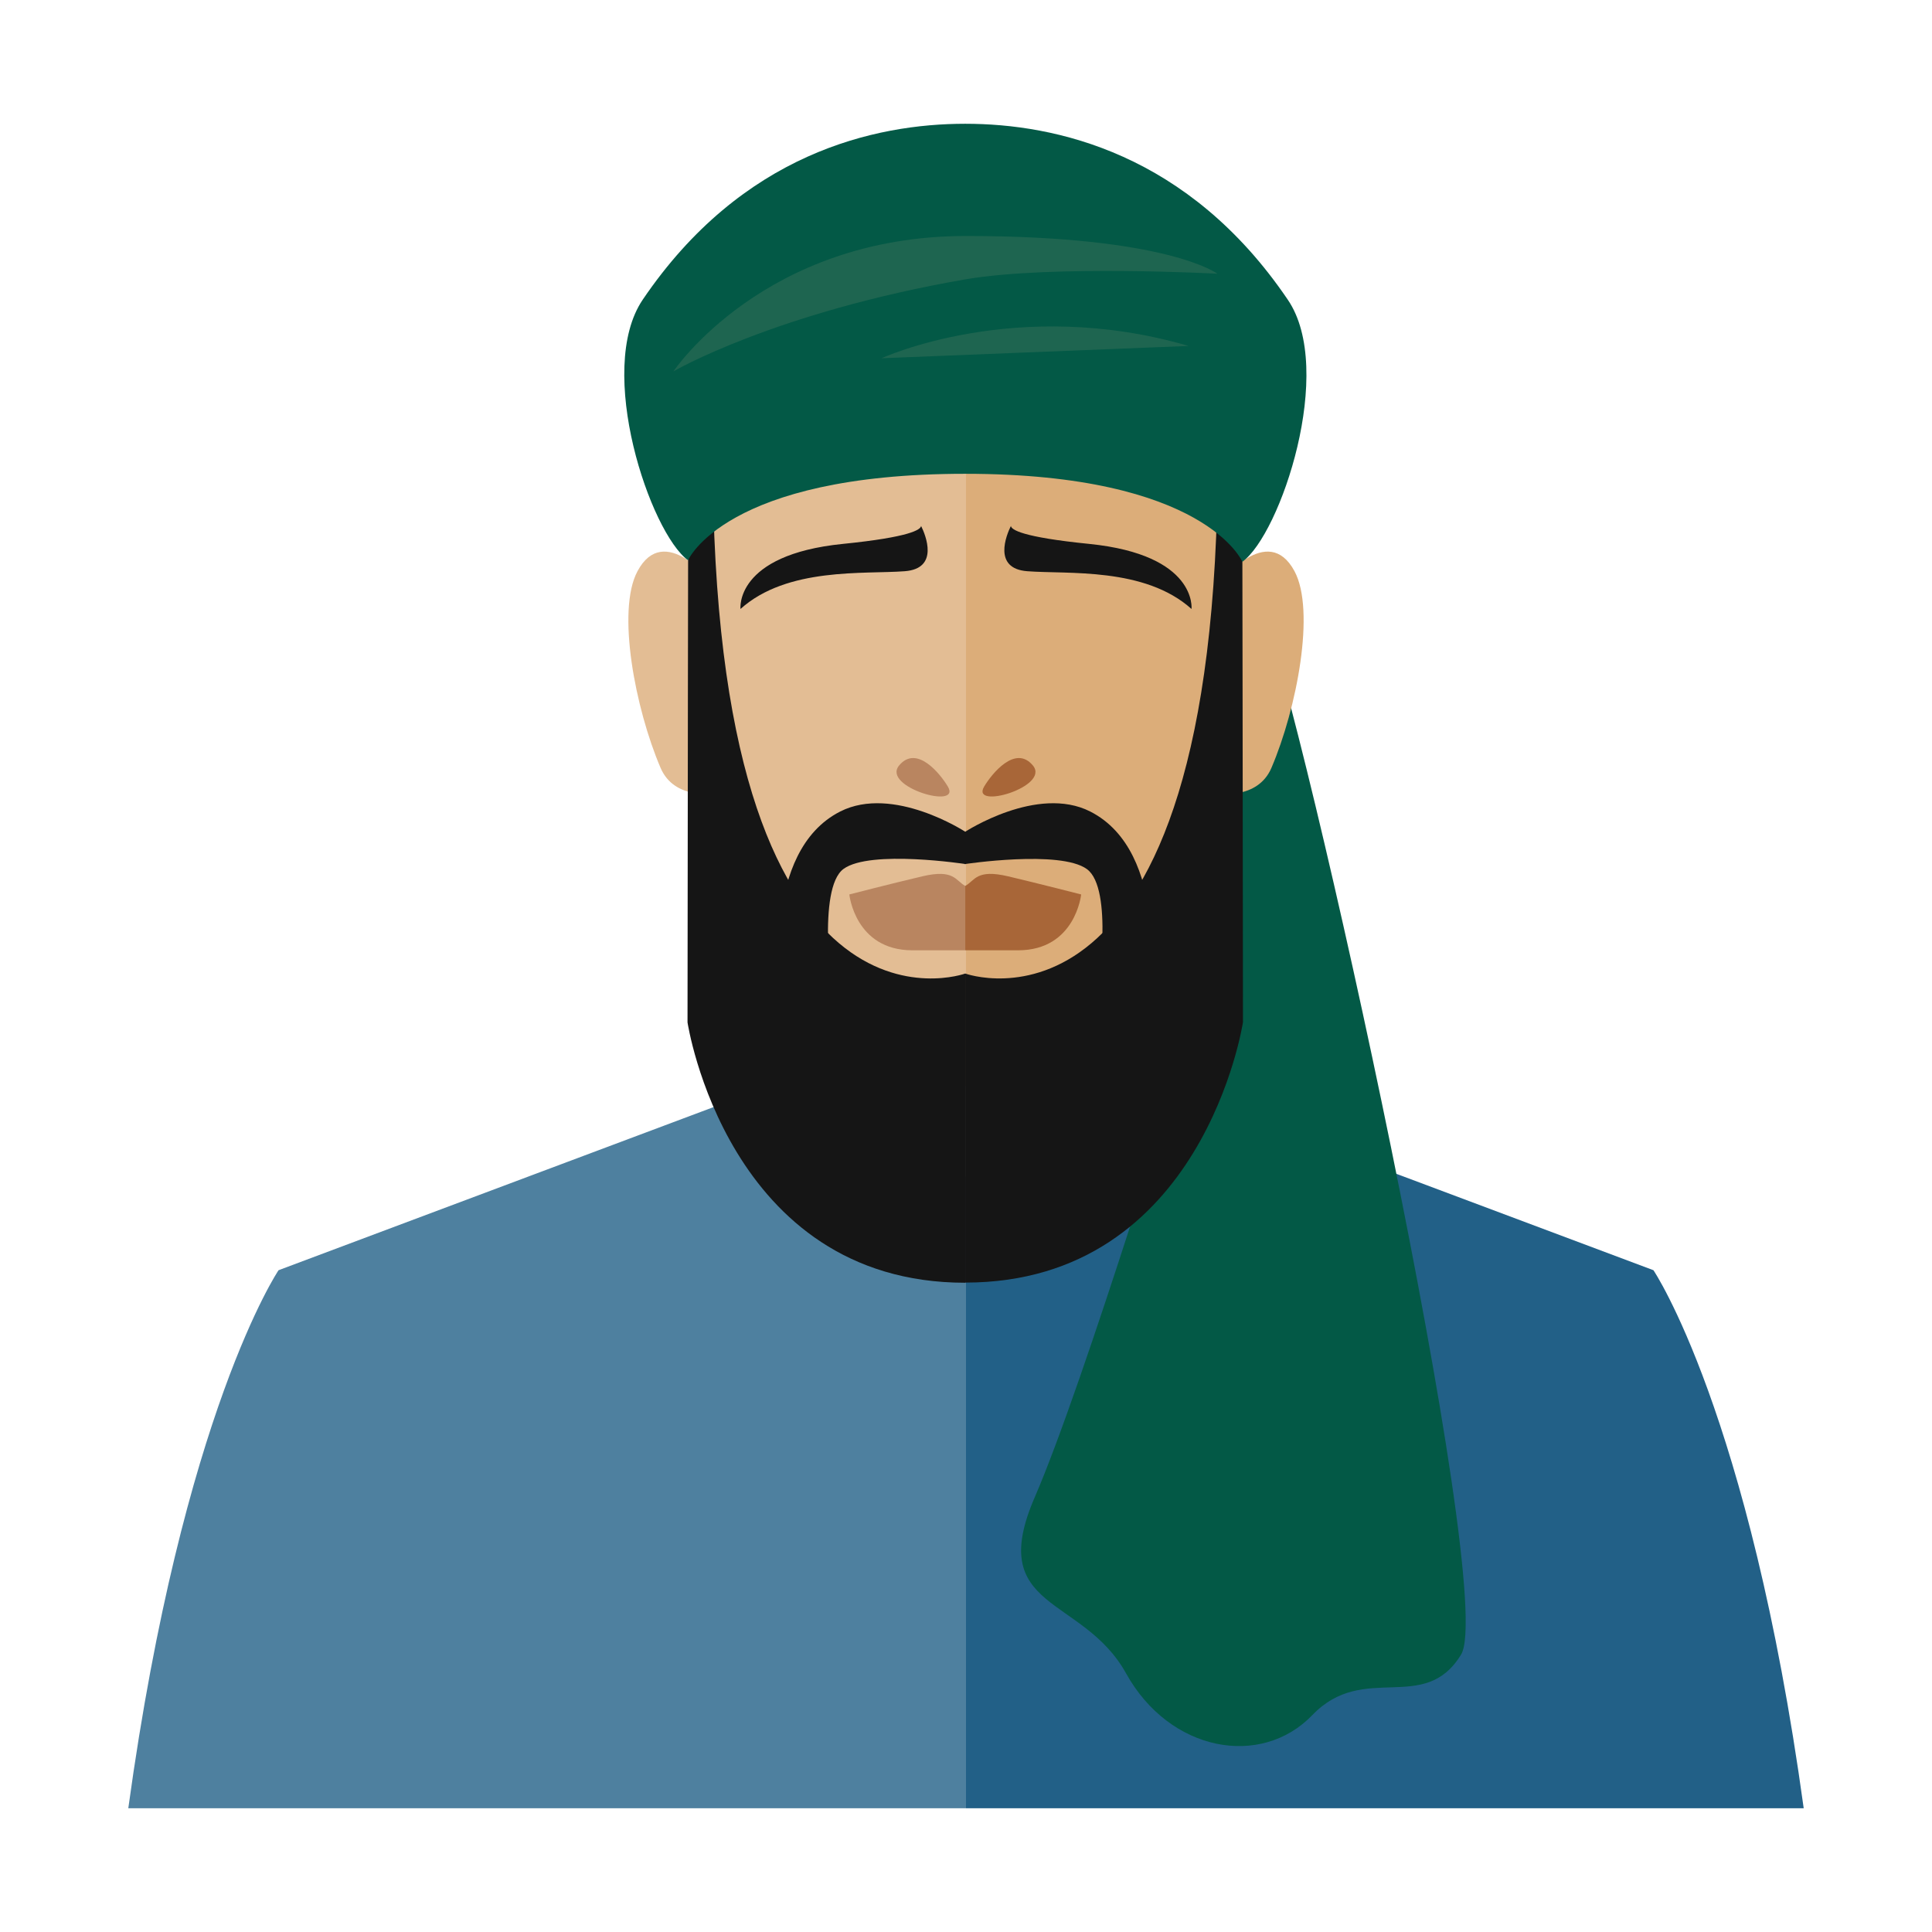 <svg xmlns="http://www.w3.org/2000/svg" viewBox="0 0 256 256"><defs><style>.a{fill:#226087;}.b{fill:#4e809f;}.c{fill:#035946;}.d{fill:#dcad79;}.e{fill:#e3bd94;}.f{fill:#a86638;}.g{fill:#b98560;}.h{fill:#151515;}.i{fill:#1e6550;}</style></defs><title>defaultavatar</title><path class="a" d="M219.09,168.31h0l-58.67-22c-6.6,5.29-18.81,9.61-32.42,9.61V239.6H239C231.78,187.1,219.09,168.31,219.09,168.31Z"/><path class="b" d="M36.91,168.31h0l58.67-22c6.6,5.29,18.81,9.61,32.42,9.61V239.6H17C24.22,187.1,36.91,168.31,36.91,168.31Z"/><path class="c" d="M157.5,137.87s-13.85,45.43-20.39,60.52,6.33,12.94,12.1,23.34,17.88,12.61,24.7,5.51,14.81,0,19.69-8S172.85,94.48,167,80.08s-11.24-29-16-22.4S157.5,137.87,157.5,137.87Z"/><path class="d" d="M128,143.91s6.25,1,11.36-1.68c7.27-3.82,25.22-14,25.22-22V46.63L128,43.32Z"/><path class="d" d="M161.67,77.18s6.31-8.11,9.86-1.49c2.79,5.2.32,18.15-3.06,26.06-1.83,4.29-7.16,3.39-7.16,3.39Z"/><path class="e" d="M94.33,77.18S88,69.07,84.47,75.69c-2.79,5.2-.32,18.15,3.06,26.06,1.83,4.29,7.16,3.39,7.16,3.39Z"/><path class="e" d="M128,143.91s-6.25,1-11.36-1.68c-7.27-3.82-25.22-14-25.22-22V44.88L128,40.45Z"/><path class="f" d="M130.4,104.23c1-1.68,4.14-5.62,6.47-2.79S128.57,107.35,130.4,104.23Z"/><path class="g" d="M125.6,104.23c-1-1.68-4.14-5.62-6.47-2.79S127.43,107.35,125.6,104.23Z"/><path class="h" d="M144.32,72.07c14.38,1.45,13.56,8.62,13.56,8.62-6.2-5.57-16.4-4.59-21.75-5-4.62-.34-2.78-4.79-2.18-6C134,70.18,135.37,71.17,144.32,72.07Z"/><path class="h" d="M111.68,72.07c-14.38,1.45-13.56,8.62-13.56,8.62,6.2-5.57,16.4-4.59,21.75-5,4.62-.34,2.78-4.79,2.18-6C122,70.17,120.63,71.17,111.68,72.07Z"/><path class="f" d="M133.59,116.12c-4.24-1-4.39.56-5.69,1.27v8.53c.63,0,6.44,0,7,0,7.6,0,8.36-7.4,8.36-7.4S137.77,117.11,133.59,116.12Z"/><path class="g" d="M122.2,116.12c4.24-1,4.39.56,5.7,1.27v8.53c-.63,0-6.45,0-7,0-7.6,0-8.36-7.4-8.36-7.4S118,117.11,122.2,116.12Z"/><path class="h" d="M127.9,129S94.44,141.16,94.44,60.34H91.2s-.1,59.45-.1,75.13c0,0,5.21,34.5,36.8,34.5Z"/><path class="h" d="M127.9,129s33.46,12.14,33.46-68.68h3.24s.1,59.45.1,75.13c0,0-5.21,34.5-36.8,34.5Z"/><path class="c" d="M170.63,39.7c-13.15-19.39-30.74-23.3-42.73-23.3S98.32,20.31,85.17,39.7c-6.32,9.32,1,30.9,6,34.54,0,0,4.9-11.46,36.72-11.46s36.73,11.66,36.73,11.66C169.67,70.79,177,49,170.63,39.7Z"/><path class="i" d="M89.23,49.21s12-17.94,38.77-17.94,33.31,5,33.31,5S139.46,35.07,128,37C102.6,41.4,89.23,49.21,89.23,49.21Z"/><path class="i" d="M116.81,47.47s17.9-8.28,40.69-1.63Z"/><path class="h" d="M110.32,132s-2.09-14.29,1.46-16.87S128,114.5,128,114.5l-.1-4.29s-9.55-6.24-16.57-2.68c-10.5,5.34-7.84,23.54-7.84,23.54Z"/><path class="h" d="M145.47,131.07s2.1-13.33-1.45-15.91-16.22-.66-16.22-.66l.1-4.29s9.55-6.24,16.56-2.68c10.51,5.34,7.84,23.54,7.84,23.54Z"/></svg>